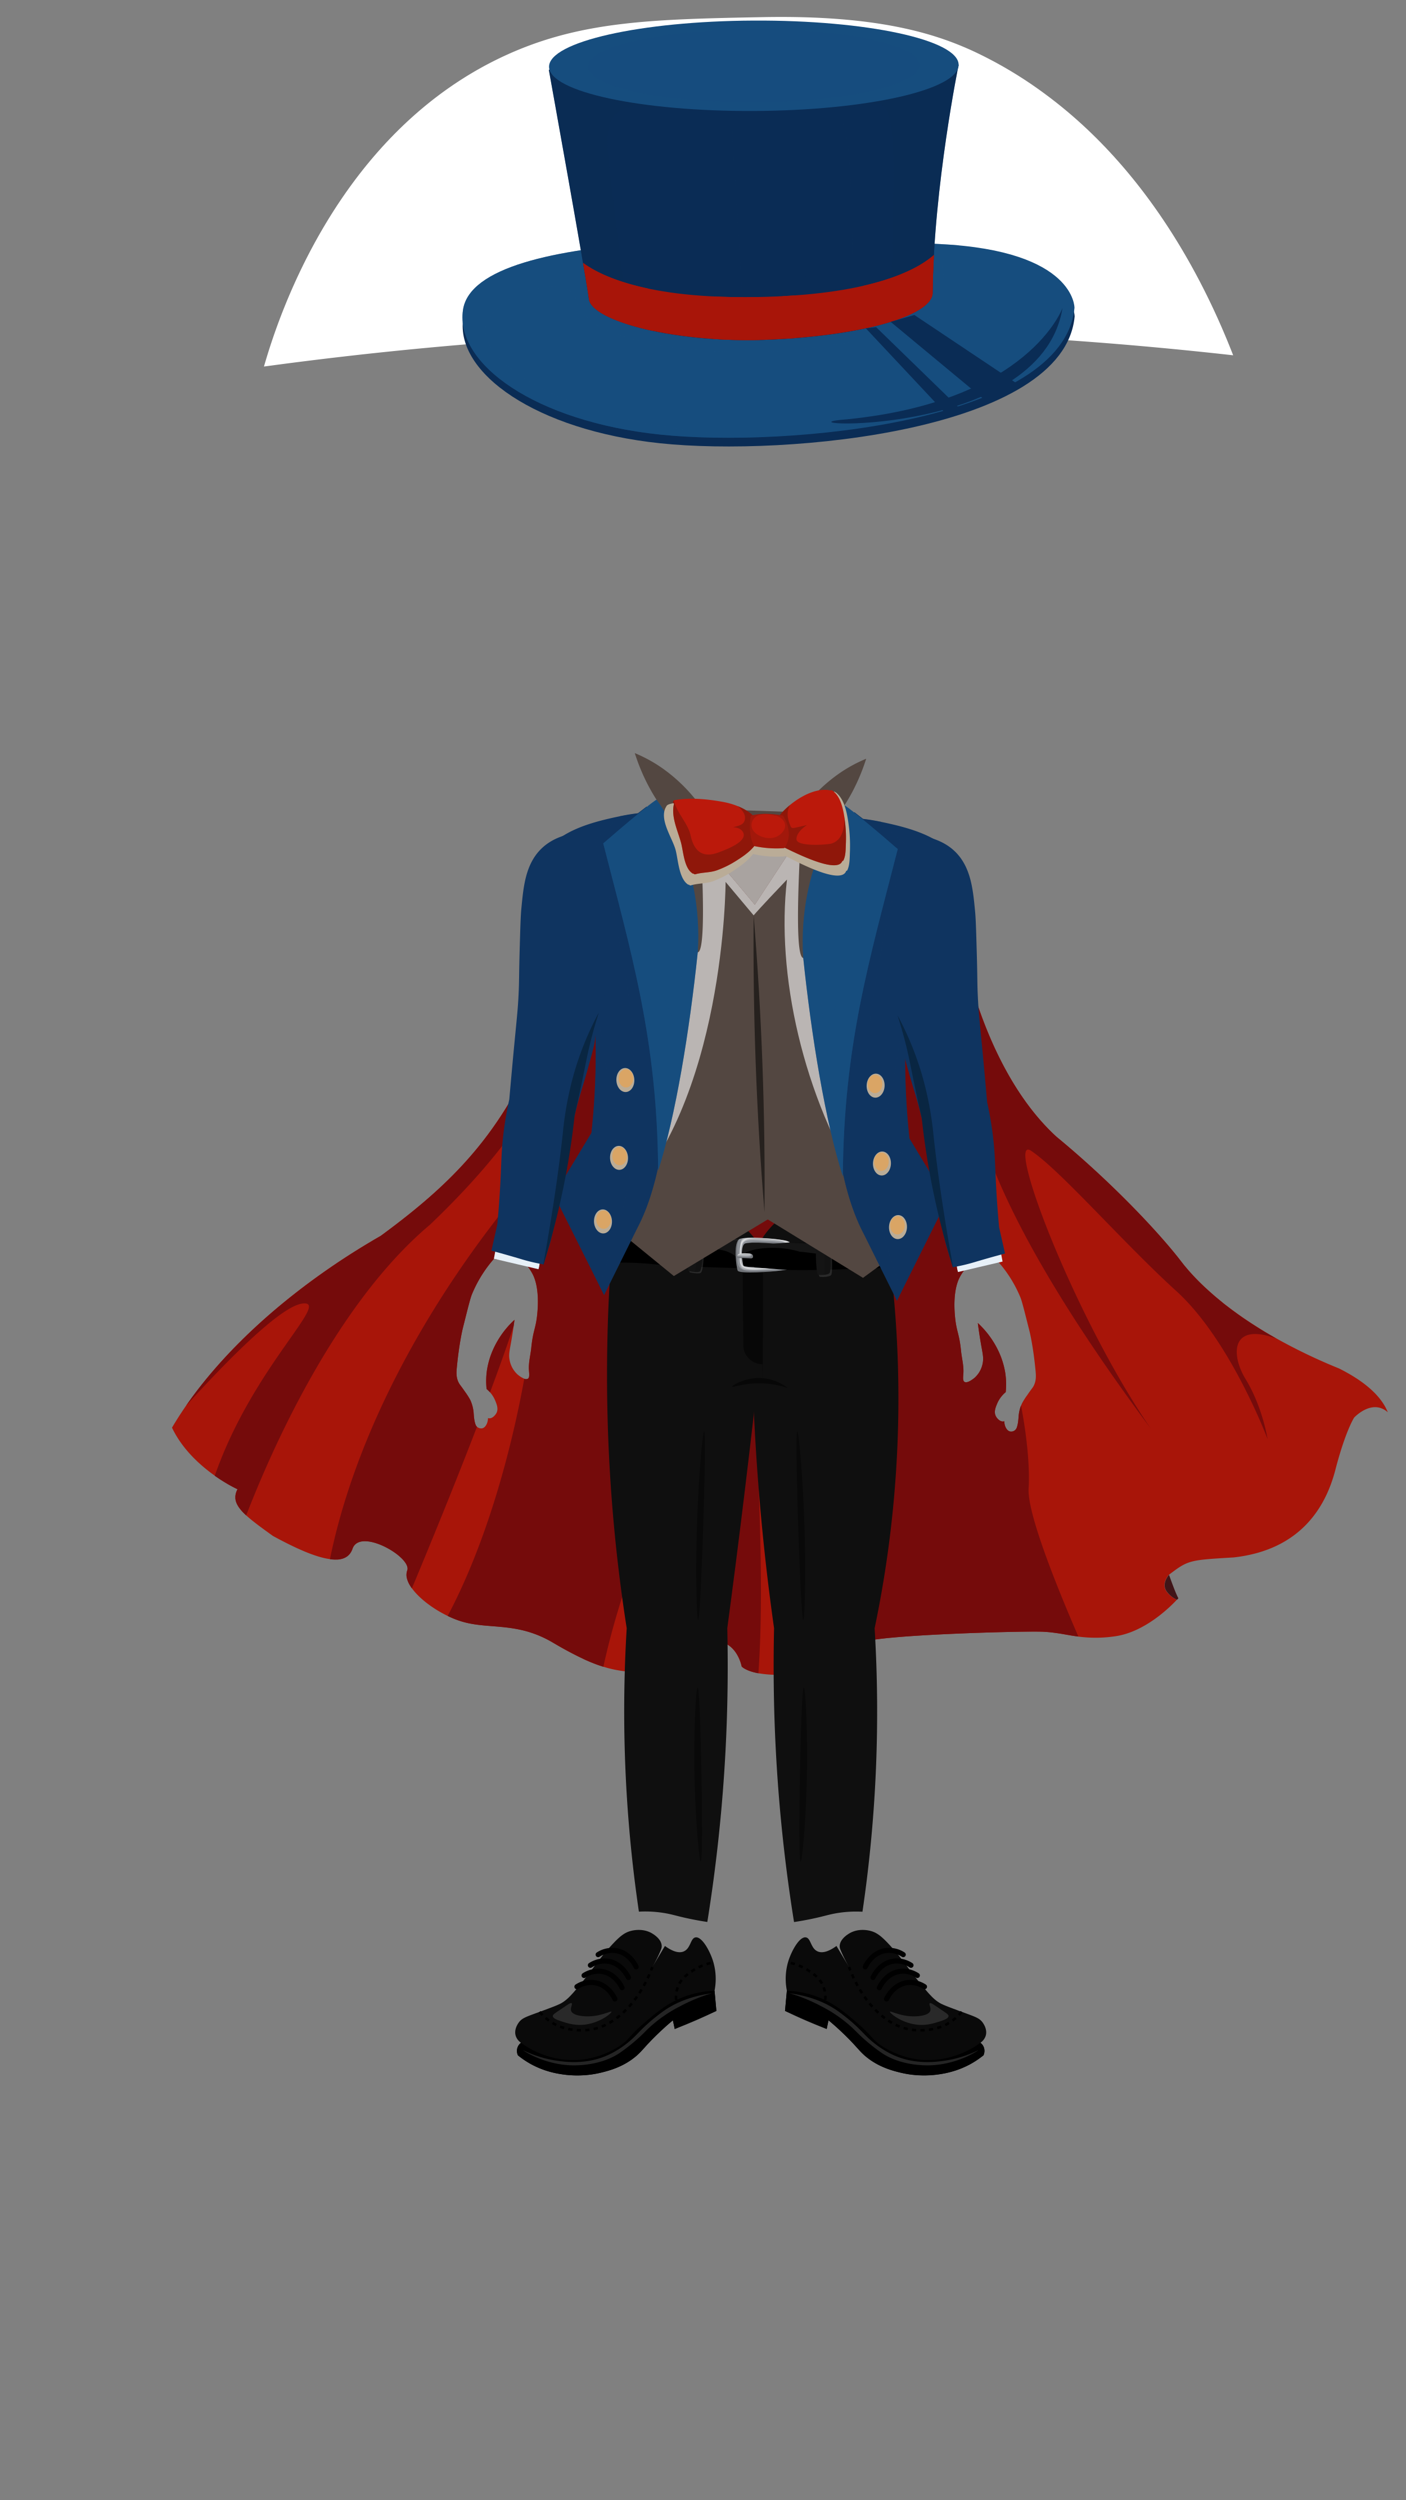<svg xmlns="http://www.w3.org/2000/svg" xmlns:xlink="http://www.w3.org/1999/xlink" viewBox="0 0 1080 1920"><rect x="0" y="0" width="1080" height="1920" fill="#808080" stroke="none"/><defs><clipPath id="clip-path"><path d="M609.41,953.84c-3.29.14-10.82,1-14.1,1.06-17.5.23-5.12,3.74-20.5,2.3-.53,3.37,7.16,6,6.52,10.13,2.31,0-10,5.54-.13,6.07,2.9.15,18.06,1.47,20,1.55,13.63-.11,23.53.24,37.16,0,11.95-.17-93.27,17.81-81.38,14.27-.49-3.84,6.19-46.53,5.86-49.91C540.45,936.37,631.92,955.52,609.41,953.84Z" fill="none"/></clipPath></defs><g style="isolation:isolate"><g id="costumes"><g id="_24" data-name="24"><path d="M1028.54,1050.86a426.77,426.77,0,0,1-48.2-23.09l-1.74-1-1.75-1-1.73-1-2.13-1.25q-2.12-1.25-4.16-2.52l-2-1.25h0l-3.57-2.26q-1.76-1.11-3.45-2.25h0q-2.55-1.68-5-3.36l-1.61-1.12c-.95-.66-1.88-1.32-2.8-2q-4.68-3.33-8.86-6.61L940,1001l-1.21-1-1.19-1c-2-1.57-3.82-3.14-5.61-4.69a.12.12,0,0,0-.05-.05c-2.17-1.88-4.22-3.72-6.17-5.54-.65-.6-1.28-1.2-1.91-1.8a.86.86,0,0,0-.14-.13c-.57-.55-1.14-1.1-1.69-1.65s-1.2-1.17-1.77-1.76l-.21-.21-1.48-1.52c-.56-.57-1.1-1.14-1.63-1.71s-1-1.12-1.55-1.68-1-1.1-1.49-1.65-1-1.08-1.42-1.62-.92-1.07-1.35-1.59L910,972.1c-.9-1.11-1.76-2.19-2.56-3.24-16.4-21.45-53-60.55-95.87-95.88-59.28-54.23-74.43-155.15-74.43-155.15L590.4,651.56l-138,5.09c-23.64,36.9-12.29,62.44-26.48,112.59C394.66,862,353,904.53,292.49,949c-1.16.67-2.32,1.34-3.46,2q-1.44.83-2.85,1.68-3,1.78-6,3.59l-3,1.83-1.74,1.08-3.2,2c-3.54,2.23-7,4.48-10.44,6.74-1.09.71-2.17,1.44-3.24,2.16q-17.72,11.88-33,24c-1,.77-2,1.54-2.93,2.31l-3.11,2.51-2.95,2.41q-4.38,3.62-8.57,7.23l-2.77,2.41q-10.12,8.88-19,17.66l-1.53,1.52a386.56,386.56,0,0,0-27.5,30.32q-1.59,2-3.12,3.91c-1.26,1.6-2.49,3.18-3.67,4.76q-.84,1.1-1.65,2.19l-1.61,2.17q-1.54,2.13-3,4.22c-.43.61-.85,1.21-1.26,1.81q-6,8.71-10.77,16.82c7.95,16.72,21.74,29,32.89,36.91l.55.39c1.41,1,2.77,1.9,4.06,2.73l1.43.91.28.17,1.29.8.75.45,1.17.7c4.79,2.79,7.92,4.19,7.92,4.19a15.86,15.86,0,0,0-.73,1.59q-.21.52-.36,1a9.24,9.24,0,0,0-.34,1.3c-.05.27-.1.54-.13.81s-.06.53-.08.8c0,.1,0,.21,0,.31s0,.41,0,.62,0,.44,0,.66v0c0,.25.06.51.1.76,0,0,0,0,0,.07,0,.27.1.53.16.79a10.52,10.52,0,0,0,.47,1.51,3.12,3.12,0,0,0,.15.39,15.17,15.17,0,0,0,.73,1.53c.16.29.32.57.5.86s.36.58.56.86.41.58.63.87a21.68,21.68,0,0,0,1.43,1.76c.26.3.53.59.81.89.42.45.86.9,1.32,1.36s1,.91,1.46,1.38l.34.32c4.91,4.46,11.76,9.41,20.18,15.48,16.68,9.07,32.35,16.29,43.81,17.79h0l1.07.13,1.05.09a23.88,23.88,0,0,0,2.91.06l.87,0c.58,0,1.14-.11,1.69-.2.36-.06.71-.13,1.06-.21l.51-.13.87-.26a12.28,12.28,0,0,0,1.62-.68c.25-.13.51-.27.75-.42s.56-.35.82-.54.51-.4.75-.61.47-.45.7-.68h0c.22-.24.44-.49.65-.75a13.22,13.22,0,0,0,2-3.79c5.65-16.43,45.21,6.17,42.12,16.44a10.32,10.32,0,0,0-.21,6.63c.05.22.12.43.19.65s.14.44.22.66.16.43.25.65c.18.44.37.89.59,1.33l.34.67c.36.67.76,1.35,1.2,2l.45.68.48.68c5.65,7.86,16.37,15.88,27.39,21.19l1.06.51.35.16,1.42.63c1.28.57,2.55,1.09,3.82,1.56l.93.34c.76.28,1.52.53,2.27.77q.69.23,1.38.42c21,6.17,42.12,0,69.34,15.93q4.14,2.43,8,4.61c.79.44,1.57.88,2.35,1.3,2.61,1.44,5.15,2.78,7.64,4q2.43,1.24,4.81,2.35c.69.33,1.38.64,2.07,1l1.09.49.95.42h0q1,.45,2,.87c.47.2.94.39,1.4.56,1.61.66,3.21,1.26,4.81,1.83l1.87.63c.67.22,1.34.44,2,.64v0a91,91,0,0,0,33.33,3.93,43.5,43.5,0,0,0,18.73-5.28c.79-.43,1.57-.88,2.32-1.34l1.11-.69.33-.21c.64-.42,1.27-.85,1.88-1.27s1.22-.86,1.81-1.3l.2-.15c.88-.65,1.74-1.31,2.58-2,.68-.54,1.35-1.07,2-1.58l1.22-1c.47-.37.94-.74,1.41-1.09,1-.76,2-1.5,3-2.18.37-.27.75-.53,1.12-.77.83-.55,1.66-1.06,2.5-1.54l.67-.37q.69-.37,1.38-.69l.7-.32c.46-.2.93-.39,1.4-.56a21.49,21.49,0,0,1,2.24-.69c.25-.07.5-.13.76-.18l.71-.14c.28-.06.57-.1.86-.14l.63-.08.24,0,.7-.06.88,0c18-.51,21.57,19.52,21.57,19.52a7.59,7.59,0,0,0,1.36,1.11l.36.23.31.19.32.19,0,0c.39.22.84.45,1.35.7l.22.1.48.22,1,.42.79.3.73.25c.75.26,1.57.51,2.48.73l1.61.39c.57.12,1.16.25,1.78.36a88,88,0,0,0,21.08,1c14.91-.84,27.82-6.47,38.31-12.32,2.18-1.21,4.25-2.44,6.21-3.62l2.81-1.73,1.56-1c1.48-.92,2.88-1.8,4.21-2.61.44-.28.88-.54,1.3-.79s.84-.51,1.25-.74l1.19-.69,1.14-.63,1.09-.56c11.3-5.65,118.14-8.73,137.15-8.22.67,0,1.32,0,2,.08s1.28.07,1.91.12c1,.06,1.9.15,2.82.24,1.51.16,3,.34,4.42.55l1.74.26c2.3.35,4.56.75,6.84,1.15l1.62.27,1.25.22,1.22.2,2.48.38c.42.07.84.13,1.27.18l.93.12a101.81,101.81,0,0,0,28-.18c23.3-3.13,43.08-23.07,47.75-28.12a19.86,19.86,0,0,1-8-6.47c-4.21-6.14,1.87-12.66,1.87-12.66,14.89-11.3,15.41-11.3,49.82-13.36,50.35-5.65,70.37-37.5,78.08-67.29s14.38-40.06,14.38-40.06,13.71-14.9,25.89-4.11C1061.67,1073.58,1050.54,1061.86,1028.54,1050.86Zm-615.81-42.63c-1.12,12.33-3.24,12.6-4.68,26.82-.57,5.64-2.16,11.26-1.8,16.92.19,3,.66,5.79-.81,6.75a3.21,3.21,0,0,1-2.8,0,19.52,19.52,0,0,1-5-3.15,19.79,19.79,0,0,1-6.12-10.8c-.87-4.16-.21-7,.9-13.14.6-3.35,1.36-7.88,2.15-13.38.21-1.5.43-3.07.64-4.71a69.84,69.84,0,0,0-16.38,22.68,62.68,62.68,0,0,0-4.68,15.48,58.33,58.33,0,0,0-.36,14.94,26.17,26.17,0,0,1,2.64,2.57,22.29,22.29,0,0,1,4,6.43c1.14,2.8,2.5,6.14,1,9.27-1,2-3.34,4.46-5.76,4.23a3.17,3.17,0,0,1-.81-.18c-.11,4.4-2.32,7.6-4.68,7.92a4.86,4.86,0,0,1-3.6-1.08c-.06-.06-.13-.11-.18-.17a4.71,4.71,0,0,1-1.17-1.9c-1.15-3.26-1.24-7-1.44-9.18a29.2,29.2,0,0,0-2.52-9.45,50.79,50.79,0,0,0-3.93-6.18c-3.58-5.23-4.14-5.46-5-7.2-2.06-4-1.77-8-1.44-11.52,1.79-18.86,4.56-30,4.56-30,3.86-15.53,5.79-23.29,7-26.16a97.53,97.53,0,0,1,17-27.42l24.9,4.71a37.62,37.62,0,0,1,4.77,7C410.3,980.75,414.45,989.3,412.73,1008.23ZM782.5,1087c-.2,2.17-.29,5.92-1.44,9.18a4.55,4.55,0,0,1-4.95,3.15c-2.37-.32-4.58-3.52-4.68-7.92a3.39,3.39,0,0,1-.81.18c-2.43.23-4.81-2.25-5.76-4.23-1.51-3.13-.15-6.47,1-9.27a23.16,23.16,0,0,1,6.66-9,58.33,58.33,0,0,0-.36-14.94,62.68,62.68,0,0,0-4.68-15.48A70,70,0,0,0,751.09,1016c1,7.65,2,13.82,2.79,18.09,1.1,6.18,1.77,9,.9,13.14a19.79,19.79,0,0,1-6.12,10.8c-.27.23-5.49,4.68-7.83,3.15-1.47-1-1-3.74-.81-6.75.35-5.66-1.23-11.28-1.8-16.92-1.45-14.22-3.56-14.49-4.68-26.82-1.72-18.93,2.43-27.48,3.69-29.88a37.14,37.14,0,0,1,4.77-7l6.48-1.23,18.42-3.48a97.77,97.77,0,0,1,17,27.42c1.16,2.87,3.09,10.63,7,26.16,0,0,2.77,11.14,4.56,30,.33,3.53.61,7.53-1.44,11.52-.9,1.74-1.47,2-5,7.2a50.79,50.79,0,0,0-3.93,6.18c-.27.59-.52,1.17-.73,1.74A29.44,29.44,0,0,0,782.5,1087Z" fill="#a81509"/><path d="M896.11,1222c-4.21-6.14,1.87-12.66,1.87-12.66,5.64,15.93,7.2,18,7.2,18s-.37.42-1.06,1.16A19.86,19.86,0,0,1,896.11,1222Z" fill="#401518"/><path d="M884.06,1097.12c7,9.45,14.34,19.11,22,29.07A351.94,351.94,0,0,1,884.06,1097.12Z" fill="#a81509"/><path d="M373.76,1066.64a58.33,58.33,0,0,1,.36-14.94,62.68,62.68,0,0,1,4.68-15.48,69.84,69.84,0,0,1,16.38-22.68c-.21,1.64-.43,3.21-.64,4.71-5.08,15.3-11.33,32.73-18.14,51A26.17,26.17,0,0,0,373.76,1066.64Z" fill="#750b0b"/><path d="M956.79,1059.05c13.1,21.45,16.87,46,16.87,46s-28.37-75.69-70-113.53S814.72,898.85,792,883.71c-20.23-13.48,32.51,126.68,92,213.41C792,973.48,755.39,893.06,746.61,842.09c-9.46-54.87-36,56.76,0,126.77l1.87,3.68L742,973.77a37.14,37.14,0,0,0-4.77,7c-1.26,2.4-5.41,11-3.69,29.88,1.12,12.33,3.23,12.6,4.68,26.82.57,5.64,2.15,11.26,1.8,16.92-.19,3-.66,5.79.81,6.75,2.34,1.53,7.56-2.92,7.83-3.15a19.79,19.79,0,0,0,6.12-10.8c.87-4.16.2-7-.9-13.14-.77-4.27-1.79-10.44-2.79-18.09a70,70,0,0,1,16.38,22.68,62.68,62.68,0,0,1,4.68,15.48,58.33,58.33,0,0,1,.36,14.94,23.16,23.16,0,0,0-6.66,9c-1.14,2.8-2.5,6.14-1,9.27.95,2,3.33,4.46,5.76,4.23a3.39,3.39,0,0,0,.81-.18c.1,4.4,2.31,7.6,4.68,7.92a4.55,4.55,0,0,0,4.95-3.15c1.15-3.26,1.24-7,1.44-9.18a29.44,29.44,0,0,1,1.79-7.71c5.22,27.23,6.7,49.92,5.84,63.65-1.19,18.9,21.21,74.6,38.21,113.83h0l-.93-.13c-.43-.05-.85-.11-1.27-.18l-2.48-.38-1.22-.2-1.25-.22-1.62-.27c-2.28-.4-4.54-.8-6.84-1.15L811,1254c-1.44-.21-2.91-.39-4.42-.55-.92-.09-1.86-.18-2.82-.24-.63,0-1.26-.09-1.91-.12s-1.3-.06-2-.08c-19-.51-125.85,2.57-137.15,8.22l-1.09.56-1.14.63-1.19.69c-.41.23-.82.48-1.25.74s-.86.51-1.3.79c-1.33.81-2.73,1.69-4.21,2.61l-1.56,1-2.81,1.73c-2,1.18-4,2.41-6.21,3.62-9-74.1-30.28-232.93-50.51-251.71-23.74-22-.38,142.81-8.88,263.07-.62-.11-1.21-.24-1.78-.36l-1.61-.39c-.91-.24-1.73-.49-2.48-.73l-.73-.25-.79-.3-1-.42-.48-.22-.22-.1c-.51-.25-1-.48-1.35-.7l0,0-.32-.19-.31-.19-.36-.23a7.59,7.59,0,0,1-1.36-1.11s-3.59-20-21.57-19.52l-.88,0-.7.06-.24,0-.63.08c-.29,0-.58.08-.86.14s-.48.08-.71.14-.51.11-.76.18a21.49,21.49,0,0,0-2.24.69c-.47.17-.94.36-1.4.56-.23.1-.47.2-.7.32q-.69.32-1.38.69c-.22.11-.45.24-.67.37-.84.48-1.67,1-2.5,1.54-.37.24-.75.5-1.12.77-1,.68-2,1.42-3,2.18-.47.35-.94.72-1.41,1.09l-1.22,1c-.67.51-1.34,1-2,1.58-.84.65-1.7,1.31-2.58,2l-.2.15c-.59.44-1.19.87-1.81,1.3s-1.24.85-1.88,1.27l-.33.21-1.11.69c-.75.46-1.53.91-2.32,1.34,2.82-45,9.58-127.65,22.94-167.76,17.26-51.77-48.86,49.09-75,169.11v0c-.67-.2-1.34-.42-2-.64l-1.87-.63c-1.6-.57-3.2-1.17-4.81-1.83-.46-.17-.93-.36-1.4-.56q-1-.42-2-.87l-1-.42-1.09-.49c-.69-.31-1.38-.62-2.07-1q-2.38-1.12-4.81-2.35c-2.49-1.26-5-2.6-7.64-4-.78-.42-1.56-.86-2.35-1.3q-3.9-2.17-8-4.61c-27.22-15.93-48.3-9.76-69.34-15.93q-.69-.19-1.38-.42c-.75-.24-1.51-.49-2.27-.77l-.93-.34c-1.27-.47-2.54-1-3.82-1.56l-1.42-.63-.35-.16-1.06-.51c30.2-56.91,49.11-128.28,58.84-182.17a3.21,3.21,0,0,0,2.8,0c1.47-1,1-3.74.81-6.75-.36-5.66,1.23-11.28,1.8-16.92,1.44-14.22,3.56-14.49,4.68-26.82,1.72-18.93-2.43-27.48-3.69-29.88a37.62,37.62,0,0,0-4.77-7l-24.9-4.71a97.53,97.53,0,0,0-17,27.42c-1.17,2.87-3.1,10.63-7,26.16,0,0-2.77,11.14-4.56,30-.33,3.53-.62,7.53,1.44,11.52.9,1.74,1.46,2,5,7.2a50.79,50.79,0,0,1,3.93,6.18,29.2,29.2,0,0,1,2.52,9.45c.2,2.17.29,5.92,1.44,9.18a4.71,4.71,0,0,0,1.17,1.9c-18.18,47.22-38.1,95.61-50,124.07l-.48-.68-.45-.68c-.44-.67-.84-1.35-1.2-2l-.34-.67c-.22-.44-.41-.89-.59-1.33-.09-.22-.18-.44-.25-.65s-.16-.44-.22-.66-.14-.43-.19-.65a10.32,10.32,0,0,1,.21-6.63c3.09-10.27-36.47-32.87-42.12-16.44a13.22,13.22,0,0,1-2,3.79c-.21.26-.43.51-.65.75h0c-.23.23-.46.46-.7.68s-.49.41-.75.61-.54.37-.82.54-.5.29-.75.42a14.54,14.54,0,0,1-1.62.68l-.87.26-.51.13c-.35.08-.7.15-1.06.21-.55.09-1.11.15-1.69.2l-.87,0a28.72,28.72,0,0,1-2.91-.06l-1.05-.09-1.07-.13h0C273.12,1101,328.18,998.71,402.23,910.2c77.59-92.72,45.42-145.69,34.06-121.1s-22.7,71.91-106,151.38c-73.15,61.45-122.55,175-141.19,223.26-.51-.47-1-.93-1.46-1.38s-.9-.91-1.32-1.36c-.28-.3-.55-.59-.81-.89-.51-.59-1-1.18-1.43-1.76q-.33-.43-.63-.87c-.2-.28-.38-.57-.56-.86s-.34-.57-.5-.86a15.17,15.17,0,0,1-.73-1.53,3.12,3.12,0,0,1-.15-.39,10.52,10.52,0,0,1-.47-1.51c-.06-.26-.12-.52-.16-.79,0,0,0,0,0-.07,0-.25-.07-.51-.1-.76v0q0-.33,0-.66c0-.21,0-.41,0-.62s0-.21,0-.31c0-.27,0-.53.08-.8s.08-.54.13-.81a13.14,13.14,0,0,1,.34-1.3q.15-.5.36-1c.21-.52.45-1.05.73-1.59,0,0-3.13-1.4-7.92-4.19l-1.17-.7-.75-.45-1.29-.8-.28-.17-1.43-.91c-1.29-.83-2.65-1.74-4.06-2.73l-.55-.38h0c29.34-84.25,90.72-135.6,67-132.21-17.77,2.55-61.92,48.5-89.09,78.48.41-.6.83-1.2,1.26-1.81q1.48-2.09,3-4.22l1.61-2.17q.81-1.1,1.65-2.19c1.18-1.58,2.41-3.16,3.67-4.76q1.53-1.95,3.12-3.91a386.56,386.56,0,0,1,27.5-30.32l1.53-1.52q8.9-8.76,19-17.66l2.77-2.41q4.19-3.62,8.57-7.23l2.95-2.41,3.11-2.51c1-.77,1.94-1.54,2.93-2.31q15.33-12.06,33-24c1.07-.72,2.15-1.45,3.24-2.16,3.41-2.26,6.9-4.51,10.44-6.74l3.2-2,1.74-1.08,3-1.83q3-1.8,6-3.59,1.41-.86,2.85-1.68c1.14-.68,2.3-1.35,3.46-2,60.55-44.47,102.17-87,133.4-179.76,14.19-50.15,2.84-75.69,26.48-112.59l138-5.09,146.74,66.27S752.29,818.75,811.57,873c42.89,35.33,79.47,74.43,95.87,95.88.8,1,1.66,2.13,2.56,3.24l1.11,1.33q.66.8,1.35,1.59c.46.54.93,1.08,1.42,1.62s1,1.1,1.49,1.65,1,1.12,1.55,1.68,1.07,1.14,1.63,1.71L920,983.2l.21.21,1.77,1.76,1.69,1.65a.86.86,0,0,1,.14.13c.63.6,1.26,1.2,1.91,1.8,2,1.82,4,3.66,6.17,5.54a.12.12,0,0,1,.05.05q2.68,2.31,5.61,4.69l1.19,1,1.21,1,1.53,1.21q4.2,3.26,8.86,6.61l2.8,2,1.61,1.12q2.43,1.67,5,3.36h0l3.45,2.25,3.57,2.26h0l2,1.25c1.37.84,2.75,1.68,4.16,2.52l2.13,1.25,1.73,1,1.75,1,1.78,1h0C945.17,1015.12,945.5,1040.57,956.79,1059.05Z" fill="#750b0b"/><path d="M469.4,967.16a1264.87,1264.87,0,0,0-1,161.76c2.54,43.74,7.19,84.35,13,121.44A1055,1055,0,0,0,490.76,1468a89.42,89.42,0,0,1,21.6,1.44c5.66,1.1,9.33,2.42,18.72,4.32,5.21,1.06,9.49,1.75,12.24,2.16a1241.23,1241.23,0,0,0,14-132c1.72-33,2-64.28,1.34-93.62q7-52.29,13.45-105.6,10.73-88.42,19.44-174.48c-18.36-39.51-58.16-56.79-86.81-45.84C479.52,934.09,470.72,962.66,469.4,967.16Z" fill="#0f0f0f"/><path d="M540.87,1099.16c-1.22-.06-4.71,39-5.72,79.76-.79,32.07,0,65.07,1.08,65.09,1.39,0,3.29-51.49,3.93-71.53C540.36,1166.17,542.47,1099.23,540.87,1099.16Z" opacity="0.4"/><path d="M535.87,1296c-1.39,0-3.42,37.54-2.15,77.26.88,27.51,3.36,56.37,4.56,56.33,1.76-.07.63-62,.54-66.8C538.61,1351.68,537.56,1296,535.87,1296Z" opacity="0.4"/><path d="M400.19,1568.69a8,8,0,0,0-2.82,4.23,8.06,8.06,0,0,0,.47,5.41,72.08,72.08,0,0,0,12.7,8c22.62,11.11,44.27,6.79,48.46,5.88,6.49-1.41,21.52-4.68,32.47-16,3.14-3.24,7.83-9.1,16.94-17.4,3.47-3.17,6.45-5.66,8.46-7.3.48,2.2,1,4.39,1.42,6.59q8.87-3.37,18.35-7.53,7.1-3.13,13.64-6.35l-1.41-15.53a46.51,46.51,0,0,0-1.18-22.82c-2.58-8.12-8.6-18.85-13.41-18.11-4,.61-3.61,8.53-9.17,10.82-4.56,1.88-10.2-1.22-14.35-4.23l-9.65,16.15a109.62,109.62,0,0,0,5.88-11.57c1-2.29,1.32-3.23,1.3-4.46-.08-5.4-6.31-9.11-7.41-9.77-7.11-4.23-14.91-2.27-16.35-1.88-4.89,1.32-8.47,4.07-15.18,11.41-10,11-13,16.81-24.46,30.7-7.1,8.59-9.85,11-13.41,13.17-2.48,1.49-7.33,3.29-16.94,6.83-10.6,3.9-13.74,4.81-16.23,8.46-.69,1-3.66,5.37-2.12,10.12A10.42,10.42,0,0,0,400.19,1568.69Z" fill="#0a0a0a"/><path d="M400.19,1568.69a68.73,68.73,0,0,0,17.17,9.17,67.48,67.48,0,0,0,26.82,4A66.68,66.68,0,0,0,475,1571.74c8.9-5.63,7.35-7.69,20.7-19,9-7.69,17.12-14.45,28.94-19.06a74.22,74.22,0,0,1,24.23-4.94l1.41,15.53-32,13.88c-.47-2.25-.94-4.51-1.42-6.76-2.68,2.29-6.78,5.89-11.58,10.52-10.46,10.1-11.69,13-17.27,17.57-9.82,8-20.16,10.61-26,12.08a79.17,79.17,0,0,1-31.83,1.09,67.61,67.61,0,0,1-21.8-7.21,65.39,65.39,0,0,1-10.51-7.06,7.94,7.94,0,0,1-.41-5.88A7.69,7.69,0,0,1,400.19,1568.69Z"/><path d="M401.92,1574.41c-.11.26,15.7,10.94,37,11.61,4,.12,22.1.32,36.7-9.26a137.43,137.43,0,0,0,11.29-8.62c6.09-5.13,8.4-7.89,12.23-11.45a105.59,105.59,0,0,1,23.53-16.16,128,128,0,0,1,24.15-9.88c-18.78,2.57-30.28,9-36.39,13.18-5.67,3.91-11.44,8.94-11.44,8.94-8.24,7.17-10.18,10.6-16.94,16a73.35,73.35,0,0,1-14.12,8.94c-16.84,8-33.43,5.74-40.46,4.71A86,86,0,0,1,401.92,1574.41Z" fill="#4d4d4d" opacity="0.47"/><path d="M414.54,1544.93a40.66,40.66,0,0,0,14.51,11,48.56,48.56,0,0,0,25.41,2.51c18.68-3.08,36.85-21.62,46.65-47.91" fill="none" stroke="#000" stroke-miterlimit="10" stroke-width="1.96" stroke-dasharray="3.27"/><path d="M519.38,1535.83a22.58,22.58,0,0,1,1.57-10.66c2.58-6.18,7.36-9.33,11.29-11.92a42,42,0,0,1,16-6.28" fill="none" stroke="#000" stroke-miterlimit="10" stroke-width="1.96" stroke-dasharray="3.27"/><path d="M439.09,1538.34c1,.77-1.31,3.46-.32,6,.32.79,1.62,3.23,9.1,3.92,12.29,1.14,21.37-4.3,21.8-3.45s-6.84,7.15-17.25,9.41c-9.27,2-16.14-.3-22.27-2.35-3.48-1.17-5.39-2.25-5.49-3.61-.09-1.16,1.17-2,6.9-5.8C436.76,1538.92,438.38,1537.77,439.09,1538.34Z" fill="#4d4d4d" opacity="0.47"/><path d="M448.65,1517a20.06,20.06,0,0,1,13.18-3.14c10.91,1.39,15.72,11.93,16,12.55" fill="none" stroke="#000" stroke-linecap="round" stroke-miterlimit="10" stroke-width="3.92"/><path d="M453.51,1509.17a20.06,20.06,0,0,1,13.18-3.14c10.91,1.39,15.73,11.93,16,12.55" fill="none" stroke="#000" stroke-linecap="round" stroke-miterlimit="10" stroke-width="3.92"/><path d="M459.47,1501a20.07,20.07,0,0,1,13.18-3.13c10.91,1.39,15.72,11.92,16,12.54" fill="none" stroke="#000" stroke-linecap="round" stroke-miterlimit="10" stroke-width="3.92"/><path d="M443.16,1525.64a20,20,0,0,1,13.18-3.14c10.91,1.39,15.72,11.93,16,12.55" fill="none" stroke="#000" stroke-linecap="round" stroke-miterlimit="10" stroke-width="3.92"/><path d="M683.72,969.08A862.38,862.38,0,0,1,688,1134a859.66,859.66,0,0,1-16.17,116.4,1053.94,1053.94,0,0,1,.81,112.66c-1.77,38.08-5.47,73.23-10.15,105a89.42,89.42,0,0,0-21.6,1.44c-5.67,1.1-9.34,2.42-18.72,4.32-5.21,1.06-9.49,1.75-12.24,2.16a1238.63,1238.63,0,0,1-14-132c-1.72-33-2-64.28-1.34-93.62-4.94-34.83-9.08-71.63-12.07-110.25-4.79-61.78-6-119.69-4.83-173,11.36-34,44.88-51,70.82-42.65C666.54,930.24,679.92,947.92,683.72,969.08Z" fill="#0f0f0f"/><path d="M612.41,1099.16c1.22-.06,4.72,39,5.72,79.76.8,32.07,0,65.07-1.07,65.09-1.39,0-3.29-51.49-3.93-71.53C612.93,1166.17,610.82,1099.23,612.41,1099.16Z" opacity="0.4"/><path d="M617.42,1296c1.39,0,3.42,37.54,2.15,77.26-.89,27.51-3.36,56.37-4.56,56.33-1.77-.07-.63-62-.54-66.8C614.68,1351.68,615.73,1296,617.42,1296Z" opacity="0.4"/><path d="M753.1,1568.69a8,8,0,0,1,2.82,4.23,8.12,8.12,0,0,1-.47,5.41,71.84,71.84,0,0,1-12.71,8c-22.61,11.11-44.26,6.79-48.46,5.88-6.48-1.41-21.51-4.68-32.46-16-3.14-3.24-7.84-9.1-16.94-17.4-3.47-3.17-6.45-5.66-8.47-7.3L635,1558.1q-8.88-3.37-18.35-7.53-7.1-3.13-13.64-6.35l1.41-15.53a46.6,46.6,0,0,1,1.17-22.82c2.58-8.12,8.61-18.85,13.41-18.11,4,.61,3.62,8.53,9.18,10.82,4.56,1.88,10.2-1.22,14.35-4.23l9.64,16.15a113.64,113.64,0,0,1-5.88-11.57c-1-2.29-1.31-3.23-1.29-4.46.08-5.4,6.3-9.11,7.41-9.77,7.11-4.23,14.9-2.27,16.35-1.88,4.88,1.32,8.46,4.07,15.17,11.41,10,11,13,16.81,24.47,30.7,7.1,8.59,9.84,11,13.41,13.17,2.48,1.49,7.33,3.29,16.94,6.83,10.6,3.9,13.74,4.81,16.23,8.46.69,1,3.66,5.37,2.12,10.12A10.48,10.48,0,0,1,753.1,1568.69Z" fill="#0a0a0a"/><path d="M753.1,1568.69a68.64,68.64,0,0,1-17.18,9.17,67.44,67.44,0,0,1-26.82,4,66.65,66.65,0,0,1-30.81-10.12c-8.91-5.63-7.36-7.69-20.71-19-9-7.69-17.11-14.45-28.93-19.06a74.32,74.32,0,0,0-24.23-4.94L603,1544.22l32,13.88,1.41-6.76c2.69,2.29,6.79,5.89,11.59,10.52,10.46,10.1,11.68,13,17.27,17.57,9.82,8,20.15,10.61,26,12.08a79.23,79.23,0,0,0,31.84,1.09,67.61,67.61,0,0,0,21.8-7.21,65.39,65.39,0,0,0,10.51-7.06,8,8,0,0,0,.41-5.88A7.76,7.76,0,0,0,753.1,1568.69Z"/><path d="M751.37,1574.41c.11.26-15.71,10.94-37,11.61-4,.12-22.1.32-36.7-9.26a137.43,137.43,0,0,1-11.29-8.62c-6.1-5.13-8.4-7.89-12.24-11.45a105.57,105.57,0,0,0-23.52-16.16,128.28,128.28,0,0,0-24.15-9.88c18.78,2.57,30.27,9,36.38,13.18,5.68,3.91,11.45,8.94,11.45,8.94,8.23,7.17,10.17,10.6,16.94,16a73.17,73.17,0,0,0,14.11,8.94c16.85,8,33.43,5.74,40.47,4.71A86,86,0,0,0,751.37,1574.41Z" fill="#4d4d4d" opacity="0.47"/><path d="M738.75,1544.93a40.75,40.75,0,0,1-14.51,11,48.56,48.56,0,0,1-25.41,2.51c-18.68-3.08-36.85-21.62-46.66-47.91" fill="none" stroke="#000" stroke-miterlimit="10" stroke-width="1.96" stroke-dasharray="3.27"/><path d="M633.9,1535.83a22.33,22.33,0,0,0-1.57-10.66c-2.57-6.18-7.36-9.33-11.29-11.92a41.82,41.82,0,0,0-16-6.28" fill="none" stroke="#000" stroke-miterlimit="10" stroke-width="1.96" stroke-dasharray="3.27"/><path d="M714.2,1538.34c-1,.77,1.31,3.46.31,6-.31.79-1.62,3.23-9.09,3.92-12.3,1.14-21.38-4.3-21.8-3.45s6.84,7.15,17.25,9.41c9.27,2,16.14-.3,22.27-2.35,3.48-1.17,5.38-2.25,5.49-3.61.09-1.16-1.17-2-6.9-5.8C716.53,1538.92,714.91,1537.77,714.2,1538.34Z" fill="#4d4d4d" opacity="0.47"/><path d="M704.63,1517a20,20,0,0,0-13.17-3.14c-10.91,1.39-15.73,11.93-16,12.55" fill="none" stroke="#000" stroke-linecap="round" stroke-miterlimit="10" stroke-width="3.92"/><path d="M699.77,1509.17A20,20,0,0,0,686.6,1506c-10.91,1.39-15.73,11.93-16,12.55" fill="none" stroke="#000" stroke-linecap="round" stroke-miterlimit="10" stroke-width="3.92"/><path d="M693.81,1501a20,20,0,0,0-13.17-3.13c-10.91,1.39-15.73,11.92-16,12.54" fill="none" stroke="#000" stroke-linecap="round" stroke-miterlimit="10" stroke-width="3.92"/><path d="M710.12,1525.64A20,20,0,0,0,697,1522.5c-10.91,1.39-15.73,11.93-16,12.55" fill="none" stroke="#000" stroke-linecap="round" stroke-miterlimit="10" stroke-width="3.92"/><g opacity="0.54"><path d="M562.47,1064.85c-.27-.87,9.65-7,21.64-6.64a37.71,37.71,0,0,1,21.16,7.74,69.61,69.61,0,0,0-23.42-3.68C570.34,1062.48,562.7,1065.59,562.47,1064.85Z"/><path d="M586.1,976.25q-.15,83.05-.32,83.06s-.09-3.9-.13-11.7A14.81,14.81,0,0,1,571,1034.16q-.31-33.68-.64-67.35l15.82-.66Z"/></g><path id="belt_color" data-name="belt color" d="M526.63,972.47c21.69.94,43.4,1.24,65.09,2.25l5.73.25c15.59.64,28.37.34,40.88,0,17.09-.44,32.57-1,46.35-1.46a27.83,27.83,0,0,0-3.24-22.68,582.38,582.38,0,0,1-67.2,3.66c-18.1-.06-30.9-.93-46.89-1.89-22.56-1.35-54.78-3.05-95-4.41a19.74,19.74,0,0,0-3.6,21.6,233.78,233.78,0,0,1,31.35.84c.76.08,1.62.23,3.17.33C511.09,971.5,518.85,972.13,526.63,972.47Z"/><g id="effects"><path id="belt_effect" data-name="belt effect" d="M638.56,963.28c5.86-.2,11.71-.81,17.57-.88,6.13-.07,13.13,0,19.24,2.12q-.69-6.63-1.37-13.26a349.27,349.27,0,0,1-41.58,3.42c-9.3.2-17,0-22.86-.18-16-.45-27.89-1.43-32.58-1.8-14.66-1.17-37.68-2.76-76.73-5q-1,6.45-2,12.91c12.87,3.42,24.86,1.58,38-.4,10.19-1.53,20.47-2.06,29.12,4.79a43.54,43.54,0,0,0,6.41-2.68A37.49,37.49,0,0,1,582.92,959a73.92,73.92,0,0,1,31.37,2.21C622.39,961.85,630.4,963.56,638.56,963.28Z" fill="#989898" opacity="0.14"/><path d="M539.2,951.55c-1.57-3.24-5.37-3.95-8.26-2.83a6,6,0,0,0-1,2.69c-1.14,6.75-1.32,25.13,0,25.71,0,0,7.13,1.55,8.49.19,2-2,2.72-17.5,1.9-24.67A2.08,2.08,0,0,1,539.2,951.55Z" fill="#989898" opacity="0.2"/><path d="M638.59,978.84c1.3-3.56.1-22.66-.37-23.6s-9.18-1.61-10,.25-.51,21.44,1.18,24.77C629.75,980.92,637.86,980.84,638.59,978.84Z" fill="#989898" opacity="0.2"/></g><g id="clasp"><g clip-path="url(#clip-path)"><g id="clasp-2" data-name="clasp"><path id="color" d="M607.62,959.56s.44-3.37-1-5.6c-1.57-2.43-35.84-5-39-2.26-4.66,4.13-1.75,22.55-.92,24.1,1.37,2.57,27.1.77,32.08,0,4.79-.74,6.82-.5,8.23-2.6S607.64,960.21,607.62,959.56Zm-3.6,11.5c-1.12,1.52-2.32,1.28-6.35,1.7s-25.41,1-26.58-.83c-.71-1.14-2.81-14,.82-16.8,2.43-1.9,30.29-.21,31.7,1.58,1.3,1.64,1.17,4.62,1.17,4.62C604.82,961.8,605.13,969.54,604,971.06Z" fill="#8d9197"/><g id="effects-2" data-name="effects"><path d="M603.61,956.71c1.3,1.64,1.17,4.62,1.17,4.62,0,.41.27,6.3-.39,8.82,2.31-3.47,2.3-10.4,0-13.86-5.13-2.66-10.72-2-17.14-2.4-3.8-.25-8.77-.75-12.25.6C583.21,953.81,602.42,955.21,603.61,956.71Zm.7,17.94c-3.79,1.25-8.58.89-12.68,1-4.7.15-9.65.58-14.71.46-7.73-.18-10.41-2.43-10.44-9,0-4.74-1.12-10.85,1.32-15.56,0,0-.11.06-.14.09-4.66,4.13-1.75,22.55-.92,24.1,1.37,2.57,27.1.77,32.08,0,4.77-.74,6.8-.5,8.21-2.58A8.59,8.59,0,0,1,604.31,974.65Z" opacity="0.2"/><path d="M607.62,959.56s.44-3.37-1-5.6-26.17-4.25-35.84-3.1l-.39.34a3.48,3.48,0,0,0-1.14,1.83,50.66,50.66,0,0,0-.44,19.63,6.13,6.13,0,0,0,1.41,1.51,5.57,5.57,0,0,0,1.5.76c7.19.67,14.09.22,20.78-.14,5-.26,11.48.55,15-3.21C608.21,967.89,607.64,960.1,607.62,959.56Zm-2,10.57a3.92,3.92,0,0,1-2.36,1.63c-1,.73-2.41.66-5.64,1-4.18.43-25.41,1-26.58-.83-.58-.92-2.05-9.42-.67-14.23-1.38-6.82,9.94-5.46,14.78-5.08,3.59.28,7.54.19,11.11.67a2.22,2.22,0,0,1,.64,0c2.57.2,5.38.4,7.16,2.17s1.91,4.55,2.2,6.89S607.19,967.88,605.67,970.13Z" fill="#fff" opacity="0.3"/><path d="M607.14,966.74c.11-1.25.23-2.52.3-3.78.2-3.15.64-8.36-2.93-10-5.28-1.43-19.75-2.64-29.21-2.41a16.39,16.39,0,0,0-2,.28A5.9,5.9,0,0,0,569,954.6a50.7,50.7,0,0,0-.54,15.06,11.3,11.3,0,0,0,1.76,3.26,14.37,14.37,0,0,0,5,1.76c4.23.52,8.85,0,12.9-.32,2-.14,4.12-.48,6.15-.69-4,.13-8.25.33-12.57.25a34.1,34.1,0,0,1-8.29-.85,4.29,4.29,0,0,1-3.3-1.77c-1.37-2.14-1.15-5.42-1.05-7.83.1-2.16-.06-5.35,1-7.78h0c1.59-7.71,20.31-4.09,25.25-3.58,3.75.39,7.71.79,9.79,3.75a10.87,10.87,0,0,1,1.54,6.95,13.56,13.56,0,0,1,.11,2.63.53.53,0,0,1-.05.18,11.13,11.13,0,0,1-1.06,5.67,3.71,3.71,0,0,0,.54-.44,6.45,6.45,0,0,0,.8-1.44C607.08,968.51,607.07,967.55,607.14,966.74Z" fill="#fff" opacity="0.5"/><path d="M568,963.05a1.84,1.84,0,0,0-1.73.91,1.51,1.51,0,0,0,.34,1.78,4.22,4.22,0,0,0,2.64.82l6.58.51a5.89,5.89,0,0,0,1.11,0,2.26,2.26,0,0,0,2-2.53,1.69,1.69,0,0,0-1.23-1.33,2.72,2.72,0,0,0-.9,0c-3,.24-5.58-.4-8.78-.15" opacity="0.15"/></g><path id="color-2" data-name="color" d="M577.89,963.44a2.06,2.06,0,0,1,.53,1.27A1.43,1.43,0,0,1,578,966a2.31,2.31,0,0,1-1.63.32l-7.94-.36a2.86,2.86,0,0,1-1.86-.53,1.35,1.35,0,0,1,.24-2,4.63,4.63,0,0,1,2.32-.75,27,27,0,0,1,8.09.23" fill="#8d9197"/><g id="effects-3" data-name="effects"><path d="M570.63,964.62a27.76,27.76,0,0,0,3.76,0c.49,0,1.93-.16,2.25-.61s0-.87-.26-1.27a27.37,27.37,0,0,0-7.24-.11,4.63,4.63,0,0,0-2.32.75,1.62,1.62,0,0,0-.56,1C567.72,964.37,569.24,964.55,570.63,964.62Z" fill="#fff" opacity="0.3"/><path d="M576.61,963.14a1.9,1.9,0,0,0-.23-.39,27.37,27.37,0,0,0-7.24-.11,4.63,4.63,0,0,0-2.32.75,1.75,1.75,0,0,0-.33.39A30.39,30.39,0,0,1,576.61,963.14Z" fill="#fff" opacity="0.5"/><path d="M577,964.73c-1.32.82-3.09.74-4.69.65a57.26,57.26,0,0,1-5.94-.38,1.11,1.11,0,0,0,.26.39,2.86,2.86,0,0,0,1.86.53l7.94.36A2.31,2.31,0,0,0,578,966a1.43,1.43,0,0,0,.41-1.25,2.06,2.06,0,0,0-.53-1.27l-.5-.43A1.23,1.23,0,0,1,577,964.73Z" opacity="0.2"/></g></g></g></g><g id="belt_loops" data-name="belt loops"><path id="belt_loop_color" data-name="belt loop color" d="M538.4,948c-2.27-.66-8.11-4.37-9.24,2.38s-1.33,25.13,0,25.71c0,0,7.12,1.56,8.48.19C540.11,973.79,540.67,948.69,538.4,948Zm98.79,5.48c-.46-.93-9.2-1.63-10,.25s-.71,21.66,1,25c.33.66,8.48.59,9.23-1.43C638.69,973.76,637.66,954.46,637.19,953.51Z" fill="#141414"/><path id="belt_loops_effect" data-name="belt loops effect" d="M538.4,948c-2.25-.65-8-4.27-9.2,2.17a1.67,1.67,0,0,1,2.14.5c5,6.46,4.68,17.84,2.26,26.1,1.71.15,3.4.11,4-.49C540.11,973.79,540.67,948.69,538.4,948Zm98.79,5.48c-.46-.93-9.2-1.63-10,.25a11.26,11.26,0,0,0-.37,2.71,2.86,2.86,0,0,1,.81-.73,2,2,0,0,1,1.84-.18,1.28,1.28,0,0,1,1.37.31c2.56,3,3.07,8,2.64,13.59,0,3.15-.15,6.44-.19,9.54,1.94-.24,3.75-.75,4.09-1.65C638.69,973.76,637.66,954.46,637.19,953.51Z" opacity="0.1"/></g><path d="M516.45,621.65c27.18,1.25,32.77-.18,32.77-.18l76.93,2.7L579.8,694.81S541.69,648.64,516.45,621.65Z" fill="#534741"/><g opacity="0.5" style="mix-blend-mode:overlay"><path d="M549.22,621.47l11.23.39c6.29,8.37,14.13,14.6,30.93,14.18a32,32,0,0,0,24.83-12.21l9.94.34L579.8,694.81s-38.11-46.17-63.35-73.16C543.63,622.9,549.22,621.47,549.22,621.47Z" fill="#fff"/><g style="mix-blend-mode:multiply"><path d="M549.22,621.47l4.56.17c3.26,18.07,14.11,43,27.33,64.21,9.09-12.43,29.35-44.29,40.4-61.84l4.64.16L579.8,694.81s-38.11-46.17-63.35-73.16C543.63,622.9,549.22,621.47,549.22,621.47Z" fill="#fff"/></g></g><path d="M477.68,638.31l17.37-7.69,3.1-10c7,.47,13.06.82,18.3,1,25.24,27,63.35,73.16,63.35,73.16l46.35-70.64,49.15,16.15,26.42,19.34c-24,37.47-113.08,193.64-5.81,297.49l-33,24.17-73.16-44.86-72.14,43.48-51.53-42.1C538.71,858.59,491.27,682.77,477.68,638.31Z" fill="#534741"/><g opacity="0.6" style="mix-blend-mode:overlay"><path d="M604.52,675.42c-20.47,21.42-25.62,27.49-25.62,27.49l-21.55-25.67s0,170.34-82.4,249.65c59.65-83.45,15.72-246.06,2.73-288.58l17.37-7.69,3.1-10c7,.47,13.06.82,18.3,1,25.24,27,63.35,73.16,63.35,73.16l46.35-70.64,49.15,16.15,26.42,19.34c-17.71,27.67-54.25,168.69-37.64,257C616.27,841.67,596.09,747.28,604.52,675.42Z" fill="#fff"/></g><path d="M202.76,281.48c72.78-9.9,150-17.7,231.29-22.44a3028.78,3028.78,0,0,1,513.19,13.8c-20.22-52-63-140.55-144.38-200.57a318.27,318.27,0,0,0-56.28-33.46c-29.36-13.28-73.32-27.29-160.31-25.66-85.68,1.61-140,3.06-197,28.94C258.91,101.27,213.25,244.94,202.76,281.48Z" fill="#fff"/><path d="M825.47,243.09s.76-43.8-103-49-357-15.07-366.68,50.6c-6.09,41.58,55.85,85.7,151.36,95.72C604.48,350.65,817.25,330.81,825.47,243.09Z" fill="#0a2c55"/><path d="M825.35,236.38s.76-43.8-103-48.93S365.3,172.36,355.64,238c-6.09,41.59,55.86,85.7,151.37,95.72C604.36,344,817.12,324.09,825.35,236.38Z" fill="#164d7e"/><g opacity="0.5" style="mix-blend-mode:multiply"><path d="M355.64,238c9.66-65.67,262.92-55.72,366.69-50.58,5.13.25,10,.6,14.6,1-7.87,3-13.62,8.33-12.91,17.55,2.1,27,15,50.65-127.28,63.81-102.61,3.89-150.53-18.29-153.9-38.85s-55.33-9.71-68.6,16.11c-13,25.27,54.9,82.8,214.89,88.43-30.91,1.33-59.6.57-82.12-1.78C411.5,323.73,349.55,279.62,355.64,238Z" fill="#164d7e"/></g><path d="M736.36,49.75s-19,92.68-20,174.51c1,16.89-48.95,32.88-122.68,36.46s-139.21-14.08-141.34-31.05S421.56,53.54,421.56,53.54Z" fill="#0a2c55"/><path d="M671.12,79.56c-19.65,2.21-34.69-8.64-34.69-8.64l.42-20,99.51-1.19s-19,92.68-20,174.51c.5,8.31-11.35,16.39-32.27,22.89C686.69,117.21,690.47,77.37,671.12,79.56Z" fill="#0a2c55" opacity="0.5" style="mix-blend-mode:multiply"/><path d="M536.09,52.15,535.68,66s2.31,18.44-34,15.79-37.51,13.09-33,51.19c3,24.86,9.88,80.61,14.34,116.34-18.29-5.67-29.75-12.74-30.62-19.67-2.13-17-30.83-176.13-30.83-176.13Z" fill="#0a2c55" opacity="0.5" style="mix-blend-mode:multiply"/><path d="M501.64,81.81c36.35,2.65,34-15.79,34-15.79l.41-13.87,100.76-1.21-.42,20s15,10.85,34.69,8.64c19.35-2.19,15.57,37.65,13,167.59-21.63,6.74-52.95,11.76-90.41,13.57-43.6,2.14-84.3-3.17-110.72-11.38-4.46-35.73-11.38-91.48-14.34-116.34C464.13,94.9,465.28,79.15,501.64,81.81Z" fill="#0a2c55"/><g opacity="0.5" style="mix-blend-mode:screen"><path d="M586.29,80.79c14-1,14.77-17.5,12.15-33.47l7.49-.09c.56,17.71,4.26,33.51,15.71,33.47,26-.11,30.74,8.25,32.38,77,1,42.15,1.63,76,2,95.9-10.55,1.17-21.79,2.08-33.68,2.65a393.54,393.54,0,0,1-50.66-.77c-1.23-22.36-4.43-78.83-6.94-116.29C561.49,91.65,558.8,82.78,586.29,80.79Z" fill="#0a2c55"/></g><path d="M611.09,84.11s13.28-3.92,15,16.51,6.49,133.67,6.49,133.67l-12.29,1.54Z" fill="#0a2c55" style="mix-blend-mode:screen"/><path d="M421.74,51.29c.09,19.17,70.6,34.36,157.48,33.94S736.46,68.91,736.36,49.75,665.78,15.38,578.89,15.8,421.65,32.1,421.74,51.29Z" fill="#164d7e"/><path d="M451.62,51.13c.07,15.53,57.2,27.85,127.56,27.51S706.56,65.43,706.49,49.9,649.3,22.05,578.91,22.38,451.54,35.6,451.62,51.13Z" fill="#164d7e" opacity="0.5" style="mix-blend-mode:screen"/><path d="M588.74,227.94c82.77-2.47,116-21,128.66-32.14-.54,9.54-.88,19.06-1,28.46,1,16.89-48.95,32.88-122.68,36.46s-139.21-14.08-141.34-31.05c-.46-3.67-2.15-13.92-4.52-27.77C463.07,213,501.2,230.59,588.74,227.94Z" fill="#a81509"/><path d="M662.78,219.55c30.88-7,46.75-16.81,54.62-23.75-.54,9.54-.88,19.06-1,28.46.64,10.57-18.72,20.8-51.36,27.84Q663.76,235.84,662.78,219.55Z" fill="#a81509" style="mix-blend-mode:multiply"/><path d="M601.15,227.44c3.16-.17,6.25-.36,9.24-.56a249.4,249.4,0,0,0,1,32.7q-3.93.32-8,.59C602.82,249.25,602,238.34,601.15,227.44Z" fill="#a81509" style="mix-blend-mode:screen"/><path d="M547.35,227.62c10.6.54,22.18.74,34.85.48.55,11,1,22,1.4,33-12.41.29-24.45,0-35.93-.83C547.77,249.39,547.71,238.49,547.35,227.62Z" fill="#a81509" style="mix-blend-mode:screen"/><path d="M497.44,221.5a200.68,200.68,0,0,0,4,32.59c-28.78-6.13-47.9-15.36-49.05-24.42-.46-3.67-2.15-13.92-4.52-27.77C456.15,208,471.28,215.91,497.44,221.5Z" fill="#a81509" style="mix-blend-mode:multiply"/><path d="M679.35,79.42S585.74,97.14,482,79.75C565.71,100.33,629.72,100.35,679.35,79.42Z" fill="#0a2c55" style="mix-blend-mode:screen"/><path d="M779.9,293.71l-77.57-51.83-18.19,5.27,70.71,58.66S770.58,301.1,779.9,293.71Z" fill="#0a2c55" style="mix-blend-mode:screen"/><polygon points="672.99 251.24 736.26 312.74 725.12 316.16 665.05 252.1 672.99 251.24" fill="#0a2c55" style="mix-blend-mode:screen"/><path d="M816.16,236.49S790.64,308,650.64,322C586.25,326.69,799.24,339.89,816.16,236.49Z" fill="#0a2c55" style="mix-blend-mode:screen"/><path d="M496.74,619.35,490,624.52c-2.75.31-6.93.87-12,1.91-19.22,4-54.7,11.32-62.28,35.5-6.59,21,10.65,46.05,14.61,51.57,1.19,1.29,2.39,2.62,3.58,4a154.28,154.28,0,0,1,20.15,30.14,556.21,556.21,0,0,1,3.24,80c-.47,15-1.53,29.17-3,42.32l-28.75,47.74L464,994.49,489.56,943C534.59,857.39,505.17,667.4,496.74,619.35Z" fill="#0f3460"/><g opacity="0.5" style="mix-blend-mode:multiply"><path d="M479.34,875.14c-14.82-5.25-39.42,25.61-52.74,44.41l-1-1.89,28.75-47.74c1.37-13.29,2.4-27.42,3-42.32a655.32,655.32,0,0,0-1.92-80.1c6.57,53.08,15.15,110.68,22.07,110.19.77-.06,1.36-.89,2.15-2.31,24.93-44.76-23-210.35-23-210.35l19.79-18.36,13.6-2.15,6.71-5.17c8.43,48,37.85,238-7.18,323.68L464,994.49l-3.59-7.2C472.45,952.68,495.3,880.8,479.34,875.14Z" fill="#0f3460"/></g><path d="M473.49,830.09c.37,5.08,3.75,8.88,7.56,8.49s6.57-4.8,6.18-9.88-3.77-8.89-7.55-8.51S473.11,825,473.49,830.09Z" fill="#baac97" style="mix-blend-mode:multiply"/><path d="M475.18,828.64c.29,3.86,3,6.75,6.14,6.43s5.38-3.71,5.09-7.57-3-6.76-6.13-6.43S474.9,824.77,475.18,828.64Z" fill="#daa565"/><path d="M468.62,889.86c.38,5.09,3.77,8.87,7.56,8.48s6.57-4.8,6.19-9.89-3.76-8.87-7.56-8.48S468.25,884.77,468.62,889.86Z" fill="#baac97" style="mix-blend-mode:multiply"/><path d="M470.32,888.4c.29,3.86,3,6.75,6.14,6.43s5.37-3.7,5.09-7.56-3-6.75-6.15-6.45S470,884.55,470.32,888.4Z" fill="#daa565"/><path d="M456.3,938.64c.38,5.09,3.77,8.9,7.57,8.51s6.57-4.82,6.19-9.89-3.77-8.89-7.56-8.51S455.93,933.58,456.3,938.64Z" fill="#baac97" style="mix-blend-mode:multiply"/><path d="M458,937.19c.29,3.88,3,6.76,6.14,6.44s5.37-3.7,5.08-7.57-3-6.76-6.13-6.44S457.73,933.31,458,937.19Z" fill="#daa565"/><path d="M504.26,614.08c-2.19-3.42-4.41-7.21-6.58-11.38a153.72,153.72,0,0,1-10.08-24.37,110.28,110.28,0,0,1,22,12.19,124.71,124.71,0,0,1,27,26.46q7.05,113-.6,114.35Q528,732.75,504.26,614.08Z" fill="#534741"/><path d="M463.36,647.64c32.6-28.34,40.9-33.56,40.9-33.56s36.31,45.85,31.7,117.25c-6.32,60.35-17,125.92-30.41,167.69C504.9,798.31,485.1,732.67,463.36,647.64Z" fill="#164d7e"/><g opacity="0.4" style="mix-blend-mode:multiply"><path d="M520.88,778.18c10-80.27-10.19-133.91-23.37-159.1,5-3.89,6.75-5,6.75-5s36.31,45.85,31.7,117.25c-6.32,60.35-17,125.92-30.41,167.69-.65-100.71-20.45-166.35-42.19-251.38.44-.38.86-.73,1.29-1.12C497.3,704,517.33,809.28,520.88,778.18Z" fill="#164d7e"/></g><path d="M656.22,623.67l6.71,5.17c2.74.31,6.93.87,12,1.91,19.22,4,54.69,11.32,62.28,35.5,6.59,21-10.65,46-14.61,51.57q-1.8,1.93-3.58,4A153.83,153.83,0,0,0,698.84,752a556.21,556.21,0,0,0-3.24,80c.47,15,1.53,29.17,3,42.32L727.31,922,689,998.81,663.4,947.35C618.36,861.71,647.79,671.72,656.22,623.67Z" fill="#0f3460"/><g opacity="0.5" style="mix-blend-mode:multiply"><path d="M673.62,879.46c14.82-5.25,39.42,25.61,52.74,44.41l.95-1.89-28.75-47.74c-1.37-13.29-2.41-27.42-3-42.32a653.32,653.32,0,0,1,1.92-80.1C690.94,804.9,682.37,862.5,675.45,862c-.77-.06-1.37-.89-2.16-2.31-24.92-44.76,23-210.35,23-210.35L676.53,631l-13.6-2.15-6.71-5.17c-8.43,48.05-37.86,238,7.18,323.68L689,998.81l3.6-7.2C680.5,957,657.66,885.12,673.62,879.46Z" fill="#0f3460"/></g><path d="M679.47,834.41c-.38,5.08-3.75,8.88-7.56,8.49s-6.57-4.8-6.19-9.88,3.77-8.89,7.56-8.51S679.84,829.33,679.47,834.41Z" fill="#baac97" style="mix-blend-mode:multiply"/><path d="M677.77,833c-.28,3.86-3,6.75-6.13,6.43s-5.38-3.71-5.1-7.57,3-6.76,6.13-6.43S678.05,829.09,677.77,833Z" fill="#daa565"/><path d="M684.33,894.18c-.37,5.09-3.76,8.87-7.56,8.48s-6.56-4.8-6.18-9.89,3.76-8.87,7.55-8.48S684.71,889.09,684.33,894.18Z" fill="#baac97" style="mix-blend-mode:multiply"/><path d="M682.63,892.72c-.28,3.86-3,6.75-6.14,6.43s-5.37-3.7-5.08-7.56,3-6.75,6.15-6.45S682.92,888.87,682.63,892.72Z" fill="#daa565"/><path d="M696.65,943c-.38,5.09-3.76,8.9-7.56,8.51s-6.57-4.82-6.2-9.89,3.78-8.89,7.56-8.51S697,937.9,696.65,943Z" fill="#baac97" style="mix-blend-mode:multiply"/><path d="M695,941.51c-.28,3.88-3,6.76-6.13,6.44s-5.38-3.7-5.09-7.57,3-6.76,6.13-6.44S695.22,937.63,695,941.51Z" fill="#daa565"/><path d="M648.69,618.4c2.19-3.42,4.42-7.21,6.59-11.38a154.67,154.67,0,0,0,10.08-24.37,110,110,0,0,0-22,12.19,124.71,124.71,0,0,0-27,26.46q-7.06,113,.59,114.35Q624.94,737.08,648.69,618.4Z" fill="#534741"/><path d="M689.6,652C657,623.62,648.69,618.4,648.69,618.4S612.38,664.25,617,735.65c6.33,60.35,17,125.92,30.42,167.69C648.06,802.63,667.86,737,689.6,652Z" fill="#164d7e"/><g opacity="0.4" style="mix-blend-mode:multiply"><path d="M632.07,782.5c-10-80.27,10.2-133.91,23.38-159.1-5-3.89-6.76-5-6.76-5S612.38,664.25,617,735.65c6.33,60.35,17,125.92,30.42,167.69C648.06,802.63,667.86,737,689.6,652c-.44-.38-.86-.73-1.29-1.12C655.65,708.32,635.62,813.6,632.07,782.5Z" fill="#164d7e"/></g><path d="M735.87,976.82c-1.79-5.68-.61-9.33.07-10.91,3.56-8.25,16.61-13,31.86-9.38l2.31,12.25Z" fill="#e7f0f8"/><path d="M750,968.8c-1.66.5-5.18,1.58-10,2.7-3.43.79-6.29,1.32-8.19,1.64l-5.05-16.9c-4.93-19.92-8.2-36.25-10.25-47.3-3.29-17.77-3.49-23.9-5.16-33.88-1.14-6.81-2.28-11.76-3.33-16.29-3.67-15.82-6-20.49-12.09-43-1.93-7.17-2.89-10.76-3.24-13-1.41-8.88-.65-14.25-3.62-23.73-.68-2.15-1.25-3.59-1.54-4.34-3.74-9.79-7.57-32.2-4.2-60.85,2.23-19,6.71-33,10.44-44.64a291.31,291.31,0,0,1,10.44-27.72c17.11,1.71,26,9.08,29.58,12.63C746,666.17,747.44,683.73,749,699.87c.55,5.74.8,14.4,1.29,31.73.6,20.85.29,23.24.89,35,.5,9.9,1,14.51,3,35.1,1,10.3,2.41,25.66,4.09,44.77a264.4,264.4,0,0,1,4.88,29.76c1.34,12.68,1.13,19.6,2.15,37.52.71,12.34,1.57,22.34,2.17,28.76q2.26,10.05,4.52,20.1C761.61,965.4,754.7,967.4,750,968.8Z" fill="#0f3460"/><path d="M708.44,826.2a255.35,255.35,0,0,1,8.7,46.42c2.52,22.87,6.91,56.18,15.22,101.7a591.78,591.78,0,0,1-20.15-84.61q-2.57-15.9-4.16-30.94c-3-13.08-5.22-23.73-6.73-31.08-2-9.82-2.76-14-4.4-21-2.74-11.69-5.56-21-7.5-27A236.13,236.13,0,0,1,708.44,826.2Z" fill="#092642"/><path d="M413.62,974.66c1.78-5.68.6-9.33-.08-10.91-3.56-8.25-16.61-13-31.85-9.38q-1.17,6.12-2.32,12.25Z" fill="#e7f0f8"/><path d="M399.44,966.64c1.66.5,5.18,1.58,10,2.7,3.44.79,6.29,1.32,8.19,1.64l5.05-16.9c4.93-19.92,8.2-36.25,10.25-47.3,3.29-17.77,3.49-23.9,5.16-33.88,1.14-6.81,2.28-11.76,3.33-16.29,3.67-15.82,6-20.49,12.09-43.05,1.93-7.17,2.89-10.76,3.24-13,1.42-8.88.65-14.25,3.63-23.73.67-2.15,1.25-3.59,1.53-4.34,3.74-9.79,7.57-32.2,4.2-60.85-2.23-19-6.71-33-10.44-44.64a291.31,291.31,0,0,0-10.44-27.72c-17.11,1.71-26,9.08-29.58,12.63-12.21,12.06-13.61,29.62-15.17,45.76-.56,5.74-.81,14.4-1.3,31.73-.6,20.85-.29,23.24-.88,35-.5,9.9-1,14.51-3,35.1-1,10.3-2.41,25.66-4.1,44.77a264.4,264.4,0,0,0-4.88,29.76c-1.34,12.68-1.13,19.6-2.15,37.52-.7,12.34-1.56,22.34-2.17,28.76q-2.25,10-4.52,20.1C387.88,963.24,394.78,965.24,399.44,966.64Z" fill="#0f3460"/><path d="M441,824a256.24,256.24,0,0,0-8.7,46.42c-2.51,22.87-6.91,56.18-15.22,101.7a591.78,591.78,0,0,0,20.15-84.61q2.58-15.9,4.16-30.94c3-13.08,5.23-23.73,6.73-31.08,2-9.82,2.76-14,4.4-20.95,2.74-11.69,5.56-21,7.5-27.05A236.13,236.13,0,0,0,441,824Z" fill="#092642"/><path d="M512.22,618.63c3-3.56,29.1-3,40.08-.92,8.81,1.69,18,5.27,24.82,11.69,7.68-2.14,17.44-.93,22-.15,8.48-10.9,26.9-24.54,41.32-21a.58.58,0,0,1,.8-.22c.36.22.65.49,1,.73l.25.06a.65.65,0,0,1,.38.4c6.8,5.93,8.39,18.87,9.38,27.17a123.61,123.61,0,0,1,.59,18.14c-.16,4.32-.08,9.62-1.9,13.56a.92.92,0,0,1-.92.64c-3.71,11-35.63-5.72-46.9-11.52l-.31.41a79.42,79.42,0,0,1-24.33-1.84c-4,5.22-9.44,9.12-14.87,12.75a78.34,78.34,0,0,1-15.42,8c-5.67,2.15-11.64,1.61-17.38,3.34a1.27,1.27,0,0,1-1.52-.5,1.23,1.23,0,0,1-.94-.21c-6.82-4.67-7.43-18.76-9.34-26.26-2.4-9.32-13.07-23.65-7.35-33.35A8.27,8.27,0,0,1,512.22,618.63Z" fill="#baac97" style="mix-blend-mode:multiply"/><path d="M598,641.33a27.1,27.1,0,0,0,1.13,5.63,1.64,1.64,0,0,0,.59,2.55c5.83,2.56,43.36,22.75,47.32,11.63a.9.9,0,0,0,.89-.57c1.72-3.53,1.65-8.28,1.8-12.14a101.13,101.13,0,0,0-.52-16.23c-.91-7.42-2.38-19-8.82-24.3a.54.54,0,0,0-.35-.37l-.22-.07c-.31-.21-.6-.44-.93-.63a.61.61,0,0,0-.77.2c-13.68-3.15-31.21,9.16-39.2,19a1.06,1.06,0,0,0-.28.87C596.59,630.92,597.49,637.17,598,641.33Z" fill="#bb190b"/><path d="M523.14,647.25c1.8,6.68,2.32,19.3,8.78,23.46a1.15,1.15,0,0,0,.89.19,1.22,1.22,0,0,0,1.44.45c5.43-1.56,11.08-1.09,16.43-3a75.57,75.57,0,0,0,14.63-7.2c7-4.39,13.9-9.25,17.56-16.8,2.31.26,2.41-6,2.35-7.27-.14-2.9-1.42-6.48-4.06-8-6.49-7.68-16.75-11.67-26.41-13.39-11.65-2.08-25-3.35-36.66-1.23a1.45,1.45,0,0,0-.33,2.71C515.21,627,520.63,637.92,523.14,647.25Z" fill="#bb190b"/><path d="M598.65,626.86a1.06,1.06,0,0,1,.28-.87,56.59,56.59,0,0,1,7.88-7.81c-2.76,5.65-2.1,10,.46,16.27a2.06,2.06,0,0,0,2,1.43c3.56-.62,7.07-1.47,10.6-2.35-4.46,3.06-8,6.79-8.07,10.8-.12,6.22,24,4.34,26.94,3.43,8-2.47,10.18-11.36,9.76-20.74.27,1.85.5,3.6.69,5.18a101.13,101.13,0,0,1,.52,16.23c-.15,3.86-.08,8.61-1.8,12.14a.9.9,0,0,1-.89.57c-4,11.12-41.49-9.07-47.32-11.63a1.64,1.64,0,0,1-.59-2.55,27.1,27.1,0,0,1-1.13-5.63C597.49,637.17,596.59,630.92,598.65,626.86Z" fill="#64160b" opacity="0.5" style="mix-blend-mode:multiply"/><path d="M517.56,614.66a38.55,38.55,0,0,0,1.3,3.84c3,7.66,9.87,15,11.56,22.8,2.81,13,9.71,18,22.31,13,4.21-1.66,22.61-8.07,17.79-15.61-1.5-2.34-4.17-3.24-7.35-3.44,1-.28,2.12-.54,3.17-.87,3.15-.91,5.37-2,5.86-5.45.55-3.64-2.17-7.17-5.67-9.94a37,37,0,0,1,14.63,10c2.64,1.52,3.92,5.1,4.06,8,.06,1.23,0,7.53-2.35,7.27-3.66,7.55-10.61,12.41-17.56,16.8a75.57,75.57,0,0,1-14.63,7.2c-5.35,1.93-11,1.46-16.43,3a1.22,1.22,0,0,1-1.44-.45,1.15,1.15,0,0,1-.89-.19c-6.46-4.16-7-16.78-8.78-23.46-2.51-9.33-7.93-20.22-5.38-30.1A1.5,1.5,0,0,1,517.56,614.66Z" fill="#64160b" opacity="0.5" style="mix-blend-mode:multiply"/><path d="M601.41,626.33s-14.71-3.16-24.61.16c0,0-2.74,14.29,2.61,23.23a81.35,81.35,0,0,0,23,1.58S610.79,641.79,601.41,626.33Z" fill="#bb190b"/><path d="M579.41,649.72a81.35,81.35,0,0,0,23,1.58s8.38-9.51-1-25c0,0-14.71-3.16-24.61.16C576.8,626.49,574.06,640.78,579.41,649.72Zm-1.13-19.92c2.66-5.18,10.19-4.92,15-3.93a16.73,16.73,0,0,1,2,.54,1.59,1.59,0,0,1,1.07,0c5.62,1.9,9.1,7.2,4.81,12.5-4.08,5-10.29,5.69-16.07,3.57C579.55,640.48,575.26,635.72,578.28,629.8Z" fill="#64160b" opacity="0.3" style="mix-blend-mode:multiply"/><g opacity="0.54"><path d="M578.9,702.91c6.18,75.52,9,152.24,8.34,228-6.21-75.52-9-152.24-8.34-228Z"/></g></g></g></g></svg>